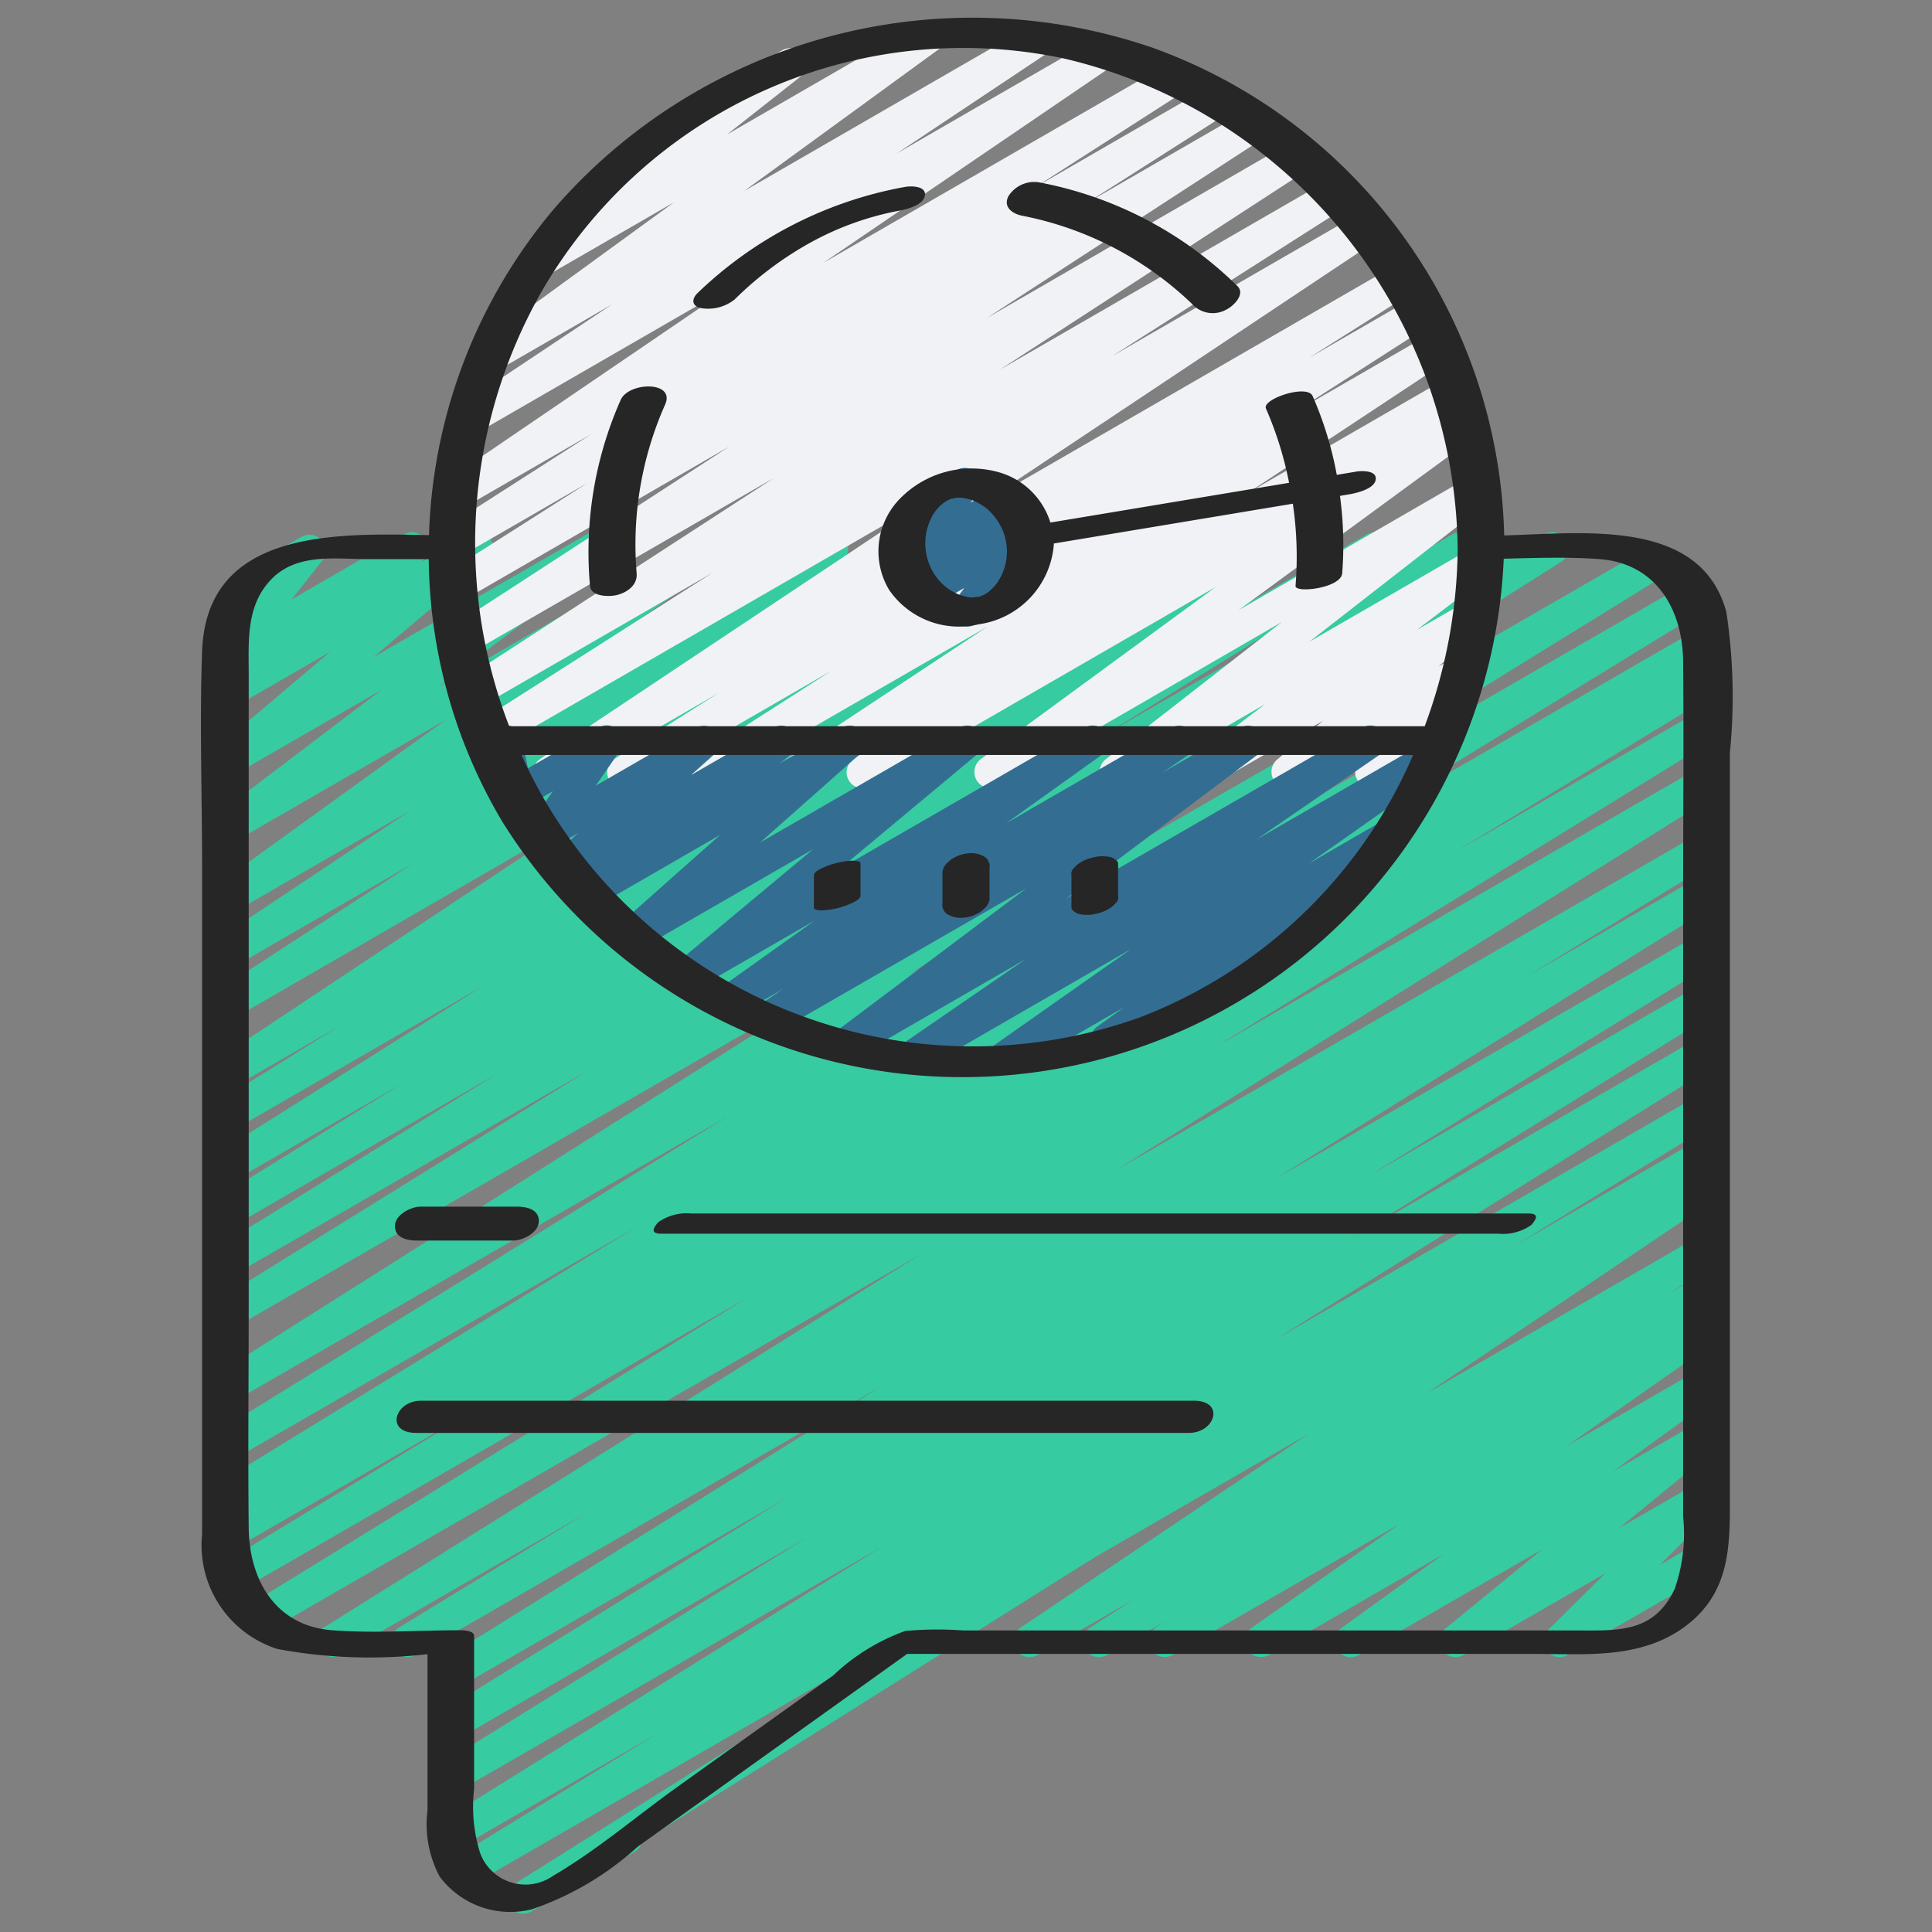 <svg id="Icons" height="512" viewBox="0 0 60 60" width="512" xmlns="http://www.w3.org/2000/svg"><rect x="0" y="0" width="60" height="60" fill="#808080" stroke="none"/><path d="m28.482 51.474a.5.5 0 0 1 -.25-.933l24.489-14.141a.5.5 0 0 1 .529.848l-8.95 6.027 8.423-4.862a.5.5 0 0 1 .52.854l-1.365.878.845-.488a.5.5 0 0 1 .521.853l-.444.29a.5.5 0 0 1 .46.878l-4.593 3.222 4.054-2.339a.5.5 0 0 1 .543.837l-3.176 2.3 2.633-1.519a.5.5 0 0 1 .566.819l-3.009 2.462 2.443-1.41a.5.5 0 0 1 .6.788l-1.775 1.762 1.094-.632a.5.5 0 0 1 .5.865l-4.455 2.567a.5.5 0 0 1 -.6-.788l1.776-1.757-4.412 2.545a.5.5 0 0 1 -.566-.819l3.011-2.464-5.694 3.283a.5.5 0 0 1 -.543-.838l3.177-2.3-5.434 3.138a.5.5 0 0 1 -.537-.841l4.592-3.225-7.045 4.066a.5.5 0 0 1 -.521-.852l.319-.206-1.837 1.059a.5.5 0 0 1 -.52-.853l1.375-.885-3.011 1.738a.5.5 0 0 1 -.529-.847l8.95-6.024-11.9 6.872a.5.5 0 0 1 -.254.072z" fill="#37cba1"/><path d="m16.246 59.43a.5.5 0 0 1 -.267-.923l14.247-8.956-15.511 8.954a.5.5 0 0 1 -.512-.859l6.256-3.835-6.159 3.556a.5.5 0 0 1 -.515-.857l13.638-8.495-13.15 7.59a.5.5 0 0 1 -.513-.857l11.316-7.006-10.813 6.241a.5.5 0 0 1 -.513-.858l10.662-6.591-10.157 5.866a.5.5 0 0 1 -.515-.857l13.626-8.487-14.459 8.344a.5.5 0 0 1 -.511-.859l5.832-3.562-7.659 4.421a.5.5 0 0 1 -.514-.856l18.545-11.593-20.274 11.703a.5.5 0 0 1 -.513-.858l15.487-9.548-15.827 9.137a.5.5 0 0 1 -.51-.86l8.05-4.894-7.733 4.469a.5.5 0 0 1 -.508-.862l.526-.316-.018.01a.5.5 0 0 1 -.511-.86l13.031-7.989-12.52 7.227a.5.5 0 0 1 -.512-.859l15.874-9.806-15.362 8.868a.5.5 0 0 1 -.517-.856l20.323-12.857-19.806 11.433a.5.5 0 0 1 -.513-.857l11.533-7.153-11.02 6.359a.5.5 0 0 1 -.513-.857l8.709-5.4-8.2 4.732a.5.5 0 0 1 -.513-.858l5.737-3.554-5.221 3.015a.5.5 0 0 1 -.516-.855l8.237-5.183-7.721 4.457a.5.5 0 0 1 -.514-.856l3.762-2.351-3.248 1.875a.5.5 0 0 1 -.526-.849l11.26-7.481-10.734 6.2a.5.5 0 0 1 -.522-.851l6.061-3.947-5.539 3.2a.5.5 0 0 1 -.527-.849l5.972-3.984-5.445 3.138a.5.5 0 0 1 -.543-.839l7.1-5.126-6.557 3.784a.5.5 0 0 1 -.552-.832l5.111-3.88-4.559 2.632a.5.5 0 0 1 -.573-.815l3.547-3.005-2.974 1.716a.5.5 0 0 1 -.557-.827l.347-.27a.507.507 0 0 1 -.419-.172.5.5 0 0 1 -.012-.637l1.053-1.328a.511.511 0 0 1 -.446-.25.5.5 0 0 1 .183-.683l1.933-1.117a.5.5 0 0 1 .642.744l-.951 1.2 3.5-2.021a.5.5 0 0 1 .557.827l-.072.056 1.53-.883a.5.5 0 0 1 .574.814l-3.547 3 6.617-3.812a.5.5 0 0 1 .553.831l-5.111 3.88 8.16-4.711a.5.5 0 0 1 .543.838l-7.1 5.127 10.336-5.965a.5.5 0 0 1 .527.849l-5.966 3.98 8.365-4.829a.5.5 0 0 1 .522.852l-6.067 3.948 8.317-4.8a.5.5 0 0 1 .526.849l-11.26 7.482 14.43-8.331a.5.5 0 0 1 .515.857l-3.757 2.343 5.549-3.2a.5.5 0 0 1 .517.856l-8.243 5.186 10.465-6.042a.5.5 0 0 1 .514.858l-5.712 3.537 7.613-4.4a.5.5 0 0 1 .514.858l-8.71 5.4 10.842-6.253a.5.5 0 0 1 .513.858l-11.531 7.15 13.878-8.008a.5.5 0 0 1 .518.856l-20.328 12.858 23.037-13.3a.5.5 0 0 1 .512.859l-15.874 9.806 16.5-9.525a.5.5 0 0 1 .512.859l-13.03 7.987 12.916-7.458a.5.5 0 0 1 .508.861l-.5.3a.5.5 0 0 1 .508.861l-8.057 4.9 7.548-4.357a.5.5 0 0 1 .512.859l-15.477 9.542 14.962-8.639a.5.5 0 0 1 .514.857l-18.55 11.6 18.036-10.414a.5.5 0 0 1 .51.859l-5.814 3.552 5.3-3.062a.5.5 0 0 1 .514.857l-13.63 8.494 13.12-7.575a.5.5 0 0 1 .512.858l-10.662 6.59 10.151-5.86a.5.5 0 0 1 .513.858l-11.312 7 10.8-6.234a.5.5 0 0 1 .514.857l-13.643 8.5 13.128-7.576a.5.5 0 0 1 .511.859l-6.267 3.842 5.756-3.322a.5.5 0 0 1 .516.856l-33.297 20.935a.5.5 0 0 1 -.235.312l-3.205 1.85a.5.5 0 0 1 -.254.068z" fill="#37cba1"/><path d="m17.062 24.48a.5.5 0 0 1 -.277-.916l12.4-8.26-13.785 7.96a.5.5 0 0 1 -.518-.855l7.247-4.622-7.136 4.12a.5.5 0 0 1 -.522-.852l9.572-6.216-9.484 5.476a.5.5 0 0 1 -.523-.852l8.619-5.6-8.255 4.773a.5.5 0 0 1 -.518-.855l4.377-2.789-3.961 2.287a.5.5 0 0 1 -.521-.854l4.587-2.944-3.933 2.269a.5.5 0 0 1 -.531-.85l8.939-6.089-7.989 4.613a.5.5 0 0 1 -.528-.849l4.686-3.122-3.565 2.058a.5.5 0 0 1 -.544-.837l6.031-4.39-3.866 2.232a.5.5 0 0 1 -.559-.826l3.072-2.421a.5.5 0 0 1 -.12-.916l4.828-2.787a.5.5 0 0 1 .56.826l-2.266 1.785 6.021-3.477a.5.5 0 0 1 .544.837l-6.031 4.394 8.887-5.131a.5.5 0 0 1 .527.849l-4.675 3.116 6.127-3.538a.5.5 0 0 1 .532.846l-8.943 6.091 10.646-6.146a.5.5 0 0 1 .52.854l-4.581 2.941 5.44-3.141a.5.5 0 0 1 .518.855l-4.382 2.792 5.006-2.89a.5.5 0 0 1 .523.852l-8.618 5.6 9.46-5.468a.5.5 0 0 1 .522.853l-9.572 6.216 10.221-5.9a.5.5 0 0 1 .518.855l-7.247 4.621 7.672-4.429a.5.5 0 0 1 .527.849l-12.4 8.261 13.005-7.51a.5.5 0 0 1 .517.855l-3.215 2.033 3.244-1.873a.5.5 0 0 1 .519.854l-4.244 2.722 4.256-2.457a.5.5 0 0 1 .525.85l-6.2 4.1 6.177-3.566a.5.5 0 0 1 .52.854l-.538.344.3-.173a.5.5 0 0 1 .546.837l-7.29 5.341 7.1-4.1a.5.5 0 0 1 .558.827l-5.461 4.255 5.011-2.893a.5.5 0 0 1 .553.832l-2.224 1.692 1.521-.877a.5.5 0 0 1 .572.815l-1.425 1.2.541-.312a.5.5 0 0 1 .62.769l-.885.971a.5.5 0 0 1 .224.933l-2.333 1.338a.5.5 0 0 1 -.62-.77l.7-.774-2.676 1.545a.5.5 0 0 1 -.572-.816l1.424-1.2-3.488 2.013a.5.5 0 0 1 -.552-.832l2.231-1.693-4.374 2.526a.5.5 0 0 1 -.558-.828l5.462-4.256-8.802 5.093a.5.5 0 0 1 -.546-.836l7.289-5.341-10.7 6.179a.5.5 0 0 1 -.521-.854l.528-.339-2.067 1.194a.5.5 0 0 1 -.525-.85l6.2-4.1-8.578 4.951a.5.5 0 0 1 -.52-.854l4.246-2.723-6.2 3.578a.5.5 0 0 1 -.517-.856l3.213-2.032-5 2.889a.5.5 0 0 1 -.25.066z" fill="#f0f2f5"/><path d="m30.048 19.46a.5.5 0 0 1 -.4-.8l.3-.4-1 .576a.5.5 0 0 1 -.623-.766l.47-.526-.427.247a.5.5 0 0 1 -.643-.744l.46-.581a.492.492 0 0 1 -.3-.232.5.5 0 0 1 .182-.683l1.643-.951a.5.5 0 0 1 .642.744l-.211.268.858-.5a.5.5 0 0 1 .623.766l-.47.526.456-.264a.5.5 0 0 1 .648.736l-.492.647a.5.5 0 0 1 .158.925l-1.624.937a.5.5 0 0 1 -.25.075z" fill="#346d92"/><path d="m31.194 33.349a.5.5 0 0 1 -.288-.91l4.215-2.963-6.548 3.78a.5.5 0 0 1 -.533-.845l3.818-2.627-5.391 3.116a.5.5 0 0 1 -.551-.832l5.957-4.479-7.825 4.511a.5.5 0 0 1 -.529-.848l.807-.544-1.463.845a.5.5 0 0 1 -.541-.84l2.978-2.123-3.758 2.169a.5.5 0 0 1 -.57-.817l4.279-3.567-5.417 3.125a.5.5 0 0 1 -.582-.808l3.117-2.766-3.9 2.253a.5.5 0 0 1 -.558-.827l.364-.285-.484.281a.5.5 0 0 1 -.584-.806l.748-.67-.879.508a.5.5 0 0 1 -.661-.717l.752-1.09-.878.507a.5.5 0 0 1 -.74-.336l-.2-.991a.5.5 0 0 1 -.449-.253.5.5 0 0 1 .183-.683l.387-.224a.489.489 0 0 1 .457-.022.5.5 0 0 1 .283.358l.184.931 2.2-1.267a.5.5 0 0 1 .661.717l-.755 1.09 3.126-1.8a.5.5 0 0 1 .584.8l-.748.67 2.555-1.47a.5.5 0 0 1 .557.827l-.368.286 1.93-1.113a.5.5 0 0 1 .582.807l-3.118 2.762 6.189-3.569a.5.5 0 0 1 .57.817l-4.28 3.568 7.6-4.385a.5.5 0 0 1 .541.84l-2.972 2.126 5.133-2.966a.5.5 0 0 1 .529.847l-.813.548 2.417-1.395a.5.5 0 0 1 .55.832l-5.954 4.474 9.2-5.309a.5.5 0 0 1 .533.845l-3.824 2.631 5.3-3.058a.5.5 0 0 1 .538.842l-4.212 2.962 2.355-1.363a.5.5 0 0 1 .542.839l-2.152 1.55a.5.5 0 0 1 .1.91l-6.879 3.971a.5.5 0 0 1 -.542-.838l.829-.6-3.449 1.99a.493.493 0 0 1 -.255.071z" fill="#346d92"/><g fill="#262626"><path d="m29.665 15.458a.133.133 0 0 0 -.032.008l-.02.005c-.035.014.003.029.052-.013z"/><path d="m27.612 18.319a2.634 2.634 0 0 0 2.782 1.069 2.717 2.717 0 0 0 2.333-2.467c0-.015 0-.028 0-.042l7.423-1.236a11.269 11.269 0 0 1 .084 2.551c-.021.239 1.409.072 1.449-.388a11.308 11.308 0 0 0 -.069-2.406l.277-.047c.229-.038.789-.164.833-.457s-.432-.279-.609-.249l-.6.1a11.071 11.071 0 0 0 -.751-2.449c-.169-.38-1.579.095-1.449.389a11.074 11.074 0 0 1 .719 2.307l-6.683 1.113-.73.121a2.351 2.351 0 0 0 -1.521-1.538 3.11 3.11 0 0 0 -3.212.861 2.334 2.334 0 0 0 -.276 2.768zm3.1.046c.035-.03.021-.017 0 0zm-1.78-2.307a2.136 2.136 0 0 1 .134-.206l.033-.041c.03-.032.059-.064.09-.094s.069-.056.1-.088l.013-.007c.029-.019.057-.04.087-.058l.048-.03.02-.009c.032-.012.065-.027.1-.041h.011l.044-.008.02-.005a.15.15 0 0 0 .041-.013l-.008.005.075-.007h.072s.057 0 .086.007c0 0 .08.01.1.015.052.011.1.028.155.041a.212.212 0 0 0 .035.007l.029.015a2.109 2.109 0 0 1 .278.147 1.446 1.446 0 0 1 .369.333 1.709 1.709 0 0 1 .115 2.061s-.031.043-.049.068l-.054.064a2.235 2.235 0 0 1 -.173.164l-.01.008-.124.081c-.045.019-.091.037-.134.059 0 0 0 0-.006 0l-.053.015c.048-.018-.125 0-.148.013-.04 0-.116-.006-.149-.006l-.079-.02c-.052-.012-.1-.027-.155-.041-.026-.007-.029-.006-.037-.008a.177.177 0 0 0 -.027-.014c-.032-.014-.064-.028-.1-.044a2.109 2.109 0 0 1 -.226-.131 1.685 1.685 0 0 1 -.358-.346 1.768 1.768 0 0 1 -.161-1.886z"/><path d="m6.276 47.642a3.386 3.386 0 0 0 2.343 3.57 15.687 15.687 0 0 0 4.657.16v4.853a3.466 3.466 0 0 0 .376 2.051 2.738 2.738 0 0 0 2.874 1.016 9.4 9.4 0 0 0 3.274-1.938l5.145-3.682 3.227-2.308h19.466c1.616 0 3.324.171 4.706-.862 1.443-1.078 1.38-2.606 1.38-4.188v-22.946a17.6 17.6 0 0 0 -.11-4.359c-.795-2.936-4.459-2.445-6.9-2.381a16.515 16.515 0 0 0 -10.909-15.142 17.206 17.206 0 0 0 -18.6 5 16.5 16.5 0 0 0 -3.882 10.134c-2.925-.064-6.914-.175-7.047 3.611-.079 2.218 0 4.454 0 6.673zm10.51-38.527a15.118 15.118 0 0 1 16.214-7.308 15.827 15.827 0 0 1 12.27 15.267 16.222 16.222 0 0 1 -1.024 5.479h-28.433a15.82 15.82 0 0 1 .973-13.438zm27.1 14.332a15.157 15.157 0 0 1 -8.5 8.154 15.384 15.384 0 0 1 -19.192-8.154h27.687zm-35.447-5.47c.8-.811 1.992-.612 3.018-.612h1.858a16.287 16.287 0 0 0 1.172 5.91.145.145 0 0 0 .022.049 16 16 0 0 0 1.091 2.193 16.829 16.829 0 0 0 31.1-8.166c1-.024 2-.061 2.981.014 1.765.136 2.574 1.577 2.59 3.173.023 2.379 0 4.759 0 7.138v19.424a5.179 5.179 0 0 1 -.263 2.247c-.632 1.355-1.75 1.289-2.955 1.289h-19.129a11.171 11.171 0 0 0 -1.811.015 6.39 6.39 0 0 0 -2.231 1.376l-4.865 3.481c-1.255.9-2.492 1.96-3.826 2.738a1.5 1.5 0 0 1 -2.276-.686 4.8 4.8 0 0 1 -.191-2v-4.76c0-.161-.34-.171-.43-.171-1.315 0-2.669.1-3.98 0-1.766-.136-2.572-1.574-2.59-3.173-.025-2.341 0-4.684 0-7.026v-19.475c0-1.045-.094-2.155.715-2.978z"/><path d="m31.747 6.7a10.517 10.517 0 0 1 5.353 2.816.861.861 0 0 0 .982.1c.211-.1.61-.475.346-.733a11.921 11.921 0 0 0 -6.171-3.222.946.946 0 0 0 -.944.44c-.165.342.142.542.434.599z"/><path d="m21.791 9.572a1.32 1.32 0 0 0 1.024-.272 10.74 10.74 0 0 1 2.415-1.8 9.249 9.249 0 0 1 2.663-.951c.248-.047.771-.161.829-.471s-.437-.307-.615-.273a12.469 12.469 0 0 0 -6.442 3.295c-.204.2-.179.416.126.472z"/><path d="m19.172 18.476c.322-.086.628-.313.6-.67a10.71 10.71 0 0 1 .884-5.242c.329-.739-1.129-.709-1.38-.145a11.672 11.672 0 0 0 -.953 5.775c.027.35.62.343.849.282z"/><path d="m25.524 28.273a2.443 2.443 0 0 0 1.025-.273c.07-.043.175-.1.175-.192v-1c0-.078-.228-.079-.248-.079a2.443 2.443 0 0 0 -1.025.271c-.07.043-.175.1-.175.192v1c0 .08.224.081.248.081z"/><path d="m29.437 28.4a.794.794 0 0 0 .489.1 1.1 1.1 0 0 0 .546-.2l.127-.111a.478.478 0 0 0 .132-.253v-1a.236.236 0 0 0 -.036-.187.269.269 0 0 0 -.132-.148.794.794 0 0 0 -.489-.1 1.1 1.1 0 0 0 -.546.2l-.127.111a.478.478 0 0 0 -.132.253v1a.236.236 0 0 0 .036.187.269.269 0 0 0 .132.148z"/><path d="m33.556 28.394a1.178 1.178 0 0 0 .541-.031 1.145 1.145 0 0 0 .484-.244l.094-.1a.253.253 0 0 0 .049-.209v-1a.187.187 0 0 0 -.1-.123.339.339 0 0 0 -.181-.077 1.178 1.178 0 0 0 -.541.031 1.145 1.145 0 0 0 -.484.244l-.094.1a.253.253 0 0 0 -.049.209v1a.187.187 0 0 0 .1.123.339.339 0 0 0 .181.077z"/><path d="m20.535 38.314h26a1.526 1.526 0 0 0 1.025-.274c.137-.162.267-.354-.095-.354h-26a1.526 1.526 0 0 0 -1.025.274c-.14.162-.267.354.095.354z"/><path d="m12.935 38.527h3c.3 0 .782-.242.8-.583.019-.379-.369-.471-.669-.471h-3c-.3 0-.782.242-.8.583-.019.379.369.471.669.471z"/><path d="m13.072 43.5c-.806 0-1.131 1-.144 1h24c.806 0 1.131-1 .144-1z"/></g></svg>
